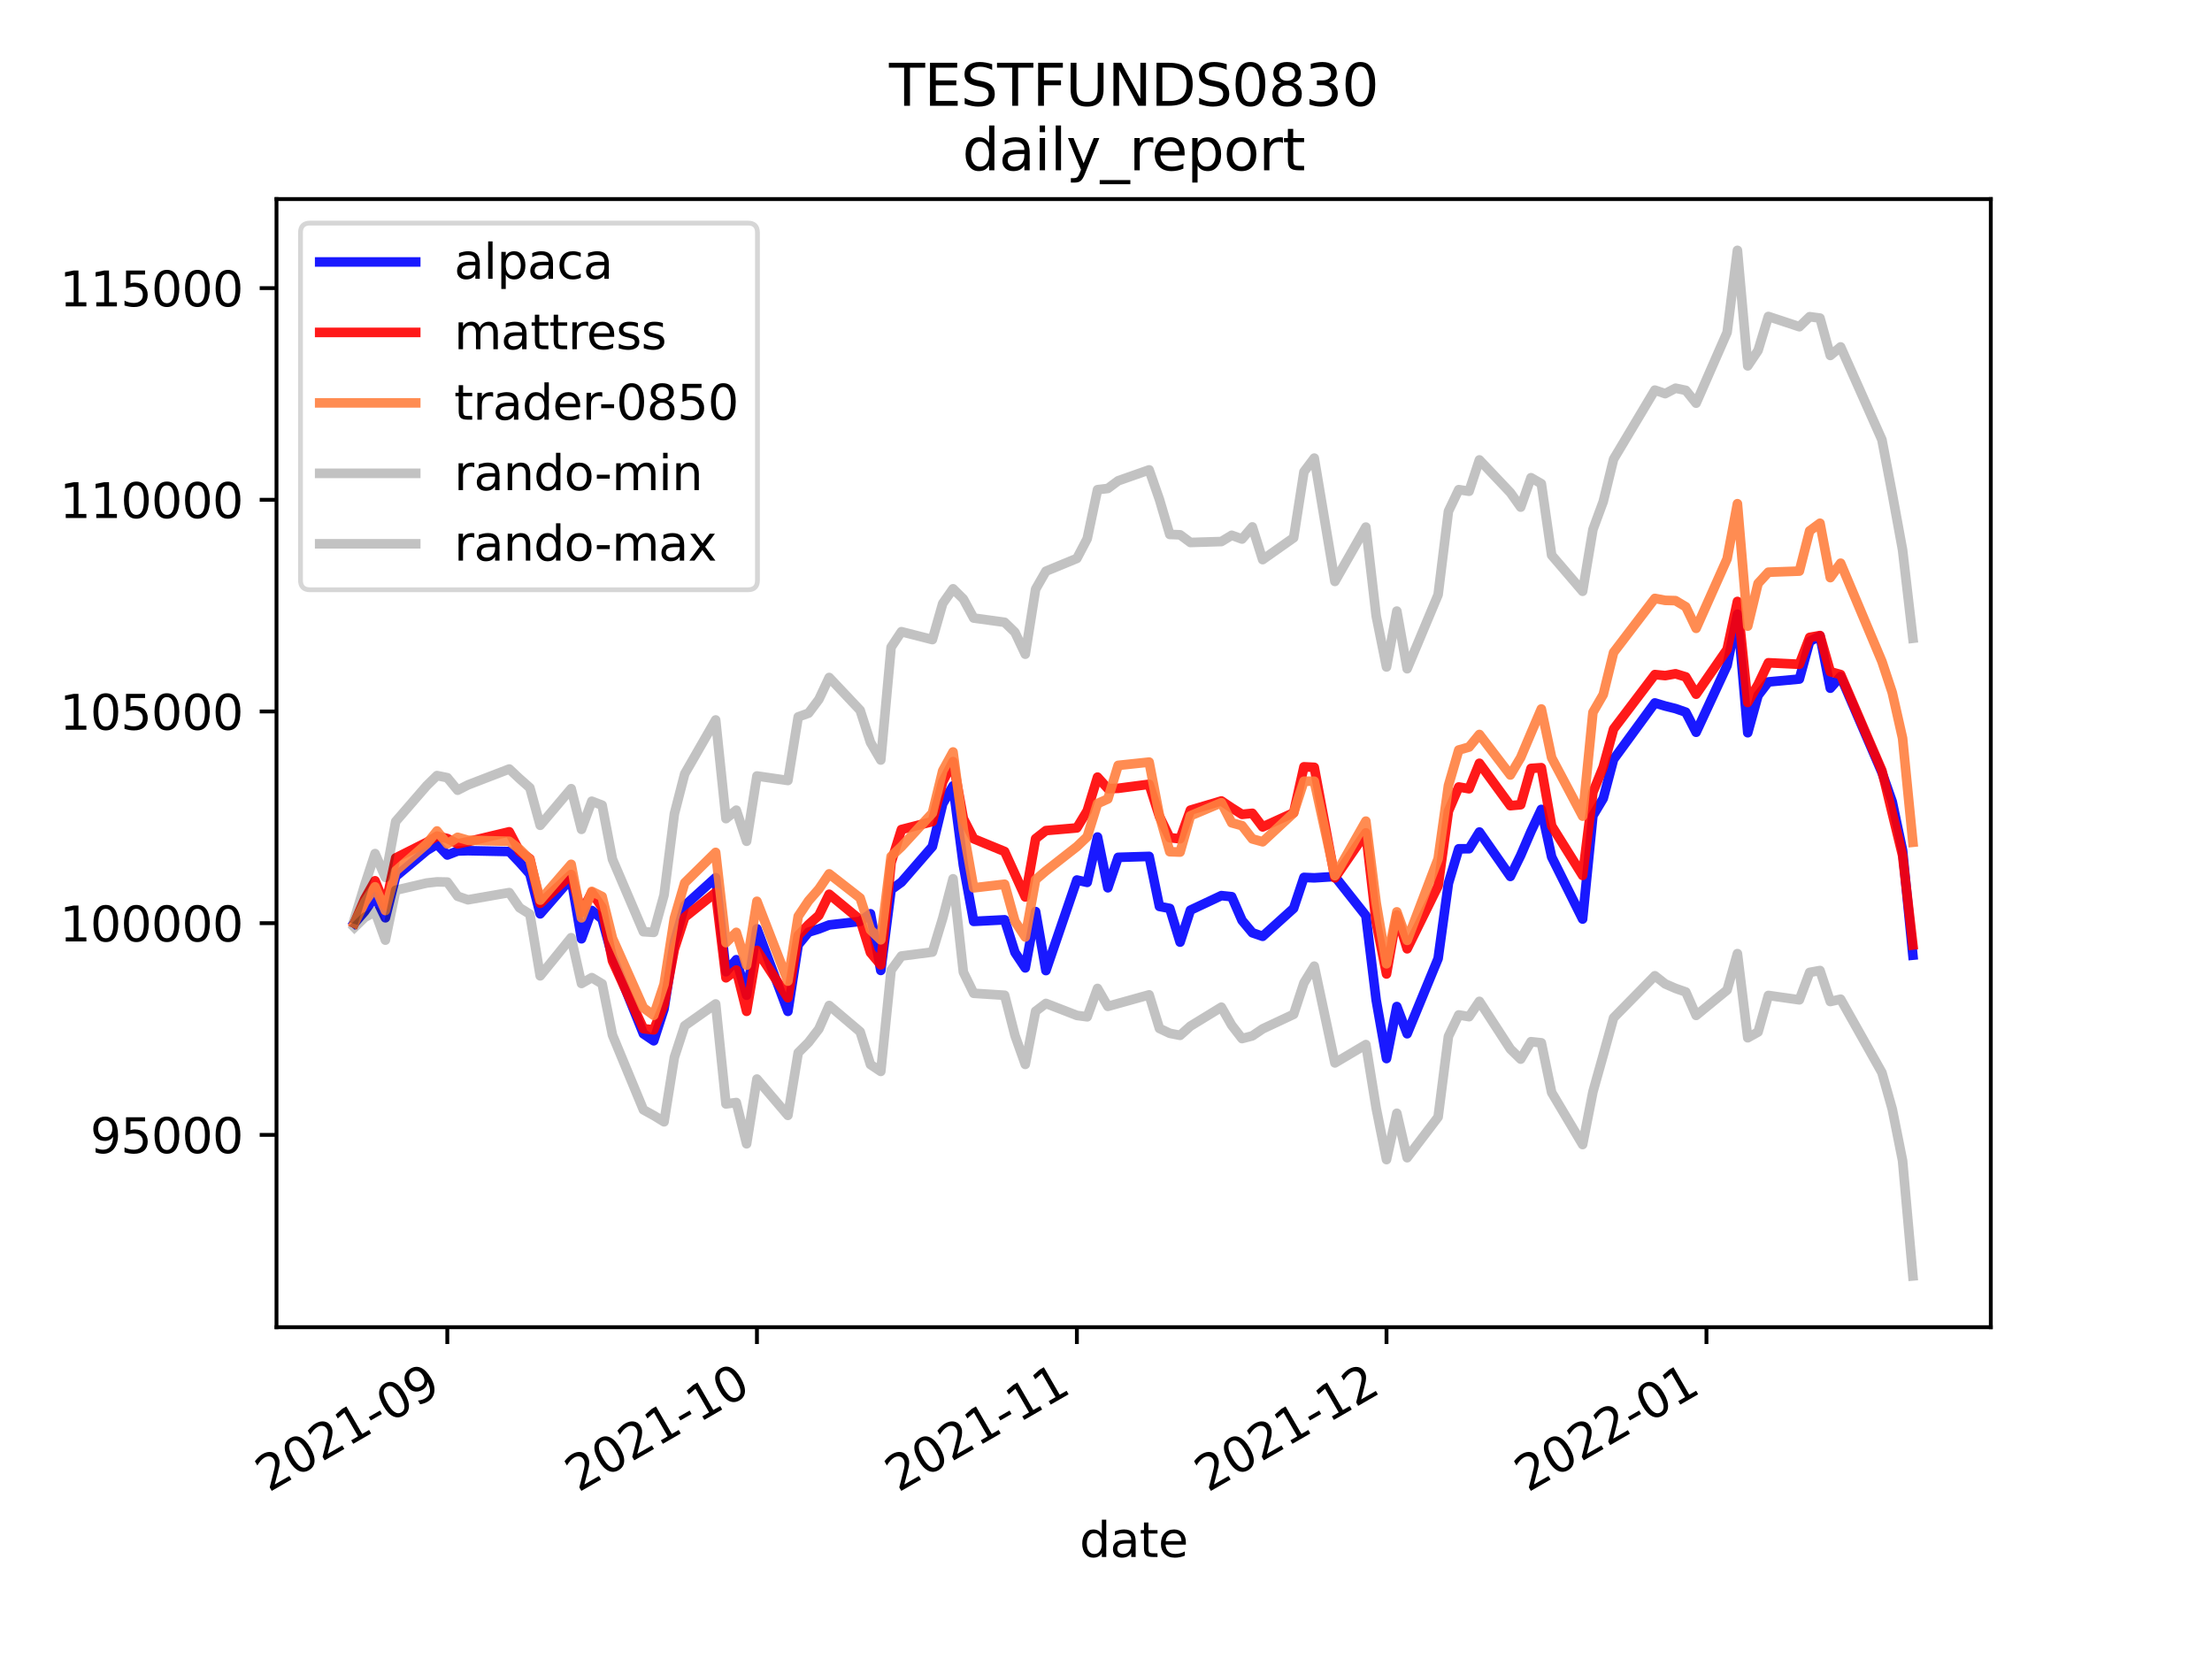 <?xml version="1.0" encoding="utf-8" standalone="no"?>
<!DOCTYPE svg PUBLIC "-//W3C//DTD SVG 1.1//EN"
  "http://www.w3.org/Graphics/SVG/1.1/DTD/svg11.dtd">
<svg height="345.6pt" version="1.1" viewBox="0 0 460.8 345.6" width="460.8pt" xmlns="http://www.w3.org/2000/svg" xmlns:xlink="http://www.w3.org/1999/xlink">
 <defs>
  <style type="text/css">*{stroke-linecap:butt;stroke-linejoin:round;}</style>
 </defs>
 <g id="figure_1">
  <g id="patch_1">
   <path d="M 0 345.6 
L 460.8 345.6 
L 460.8 0 
L 0 0 
z
" style="fill:#ffffff;"/>
  </g>
  <g id="axes_1">
   <g id="patch_2">
    <path d="M 57.6 276.48 
L 414.72 276.48 
L 414.72 41.472 
L 57.6 41.472 
z
" style="fill:#ffffff;"/>
   </g>
   <g id="matplotlib.axis_1">
    <g id="xtick_1">
     <g id="line2d_1">
      <defs>
       <path d="M 0 0 
L 0 3.5 
" id="m2554d847d8" style="stroke:#000000;stroke-width:0.8;"/>
      </defs>
      <g>
       <use style="stroke:#000000;stroke-width:0.8;" x="93.183" xlink:href="#m2554d847d8" y="276.48"/>
      </g>
     </g>
     <g id="text_1">
      <!-- 2021-09 -->
      <g transform="translate(55.958 310.952)rotate(-30)scale(0.1 -0.1)">
       <defs>
        <path d="M 1228 531 
L 3431 531 
L 3431 0 
L 469 0 
L 469 531 
Q 828 903 1448 1529 
Q 2069 2156 2228 2338 
Q 2531 2678 2651 2914 
Q 2772 3150 2772 3378 
Q 2772 3750 2511 3984 
Q 2250 4219 1831 4219 
Q 1534 4219 1204 4116 
Q 875 4013 500 3803 
L 500 4441 
Q 881 4594 1212 4672 
Q 1544 4750 1819 4750 
Q 2544 4750 2975 4387 
Q 3406 4025 3406 3419 
Q 3406 3131 3298 2873 
Q 3191 2616 2906 2266 
Q 2828 2175 2409 1742 
Q 1991 1309 1228 531 
z
" id="DejaVuSans-32" transform="scale(0.016)"/>
        <path d="M 2034 4250 
Q 1547 4250 1301 3770 
Q 1056 3291 1056 2328 
Q 1056 1369 1301 889 
Q 1547 409 2034 409 
Q 2525 409 2770 889 
Q 3016 1369 3016 2328 
Q 3016 3291 2770 3770 
Q 2525 4250 2034 4250 
z
M 2034 4750 
Q 2819 4750 3233 4129 
Q 3647 3509 3647 2328 
Q 3647 1150 3233 529 
Q 2819 -91 2034 -91 
Q 1250 -91 836 529 
Q 422 1150 422 2328 
Q 422 3509 836 4129 
Q 1250 4750 2034 4750 
z
" id="DejaVuSans-30" transform="scale(0.016)"/>
        <path d="M 794 531 
L 1825 531 
L 1825 4091 
L 703 3866 
L 703 4441 
L 1819 4666 
L 2450 4666 
L 2450 531 
L 3481 531 
L 3481 0 
L 794 0 
L 794 531 
z
" id="DejaVuSans-31" transform="scale(0.016)"/>
        <path d="M 313 2009 
L 1997 2009 
L 1997 1497 
L 313 1497 
L 313 2009 
z
" id="DejaVuSans-2d" transform="scale(0.016)"/>
        <path d="M 703 97 
L 703 672 
Q 941 559 1184 500 
Q 1428 441 1663 441 
Q 2288 441 2617 861 
Q 2947 1281 2994 2138 
Q 2813 1869 2534 1725 
Q 2256 1581 1919 1581 
Q 1219 1581 811 2004 
Q 403 2428 403 3163 
Q 403 3881 828 4315 
Q 1253 4750 1959 4750 
Q 2769 4750 3195 4129 
Q 3622 3509 3622 2328 
Q 3622 1225 3098 567 
Q 2575 -91 1691 -91 
Q 1453 -91 1209 -44 
Q 966 3 703 97 
z
M 1959 2075 
Q 2384 2075 2632 2365 
Q 2881 2656 2881 3163 
Q 2881 3666 2632 3958 
Q 2384 4250 1959 4250 
Q 1534 4250 1286 3958 
Q 1038 3666 1038 3163 
Q 1038 2656 1286 2365 
Q 1534 2075 1959 2075 
z
" id="DejaVuSans-39" transform="scale(0.016)"/>
       </defs>
       <use xlink:href="#DejaVuSans-32"/>
       <use x="63.623" xlink:href="#DejaVuSans-30"/>
       <use x="127.246" xlink:href="#DejaVuSans-32"/>
       <use x="190.869" xlink:href="#DejaVuSans-31"/>
       <use x="254.492" xlink:href="#DejaVuSans-2d"/>
       <use x="290.576" xlink:href="#DejaVuSans-30"/>
       <use x="354.199" xlink:href="#DejaVuSans-39"/>
      </g>
     </g>
    </g>
    <g id="xtick_2">
     <g id="line2d_2">
      <g>
       <use style="stroke:#000000;stroke-width:0.8;" x="157.684" xlink:href="#m2554d847d8" y="276.48"/>
      </g>
     </g>
     <g id="text_2">
      <!-- 2021-10 -->
      <g transform="translate(120.459 310.952)rotate(-30)scale(0.1 -0.1)">
       <use xlink:href="#DejaVuSans-32"/>
       <use x="63.623" xlink:href="#DejaVuSans-30"/>
       <use x="127.246" xlink:href="#DejaVuSans-32"/>
       <use x="190.869" xlink:href="#DejaVuSans-31"/>
       <use x="254.492" xlink:href="#DejaVuSans-2d"/>
       <use x="290.576" xlink:href="#DejaVuSans-31"/>
       <use x="354.199" xlink:href="#DejaVuSans-30"/>
      </g>
     </g>
    </g>
    <g id="xtick_3">
     <g id="line2d_3">
      <g>
       <use style="stroke:#000000;stroke-width:0.8;" x="224.335" xlink:href="#m2554d847d8" y="276.48"/>
      </g>
     </g>
     <g id="text_3">
      <!-- 2021-11 -->
      <g transform="translate(187.11 310.952)rotate(-30)scale(0.1 -0.1)">
       <use xlink:href="#DejaVuSans-32"/>
       <use x="63.623" xlink:href="#DejaVuSans-30"/>
       <use x="127.246" xlink:href="#DejaVuSans-32"/>
       <use x="190.869" xlink:href="#DejaVuSans-31"/>
       <use x="254.492" xlink:href="#DejaVuSans-2d"/>
       <use x="290.576" xlink:href="#DejaVuSans-31"/>
       <use x="354.199" xlink:href="#DejaVuSans-31"/>
      </g>
     </g>
    </g>
    <g id="xtick_4">
     <g id="line2d_4">
      <g>
       <use style="stroke:#000000;stroke-width:0.8;" x="288.836" xlink:href="#m2554d847d8" y="276.48"/>
      </g>
     </g>
     <g id="text_4">
      <!-- 2021-12 -->
      <g transform="translate(251.611 310.952)rotate(-30)scale(0.1 -0.1)">
       <use xlink:href="#DejaVuSans-32"/>
       <use x="63.623" xlink:href="#DejaVuSans-30"/>
       <use x="127.246" xlink:href="#DejaVuSans-32"/>
       <use x="190.869" xlink:href="#DejaVuSans-31"/>
       <use x="254.492" xlink:href="#DejaVuSans-2d"/>
       <use x="290.576" xlink:href="#DejaVuSans-31"/>
       <use x="354.199" xlink:href="#DejaVuSans-32"/>
      </g>
     </g>
    </g>
    <g id="xtick_5">
     <g id="line2d_5">
      <g>
       <use style="stroke:#000000;stroke-width:0.8;" x="355.487" xlink:href="#m2554d847d8" y="276.48"/>
      </g>
     </g>
     <g id="text_5">
      <!-- 2022-01 -->
      <g transform="translate(318.262 310.952)rotate(-30)scale(0.1 -0.1)">
       <use xlink:href="#DejaVuSans-32"/>
       <use x="63.623" xlink:href="#DejaVuSans-30"/>
       <use x="127.246" xlink:href="#DejaVuSans-32"/>
       <use x="190.869" xlink:href="#DejaVuSans-32"/>
       <use x="254.492" xlink:href="#DejaVuSans-2d"/>
       <use x="290.576" xlink:href="#DejaVuSans-30"/>
       <use x="354.199" xlink:href="#DejaVuSans-31"/>
      </g>
     </g>
    </g>
    <g id="text_6">
     <!-- date -->
     <g transform="translate(224.885 324.351)scale(0.1 -0.1)">
      <defs>
       <path d="M 2906 2969 
L 2906 4863 
L 3481 4863 
L 3481 0 
L 2906 0 
L 2906 525 
Q 2725 213 2448 61 
Q 2172 -91 1784 -91 
Q 1150 -91 751 415 
Q 353 922 353 1747 
Q 353 2572 751 3078 
Q 1150 3584 1784 3584 
Q 2172 3584 2448 3432 
Q 2725 3281 2906 2969 
z
M 947 1747 
Q 947 1113 1208 752 
Q 1469 391 1925 391 
Q 2381 391 2643 752 
Q 2906 1113 2906 1747 
Q 2906 2381 2643 2742 
Q 2381 3103 1925 3103 
Q 1469 3103 1208 2742 
Q 947 2381 947 1747 
z
" id="DejaVuSans-64" transform="scale(0.016)"/>
       <path d="M 2194 1759 
Q 1497 1759 1228 1600 
Q 959 1441 959 1056 
Q 959 750 1161 570 
Q 1363 391 1709 391 
Q 2188 391 2477 730 
Q 2766 1069 2766 1631 
L 2766 1759 
L 2194 1759 
z
M 3341 1997 
L 3341 0 
L 2766 0 
L 2766 531 
Q 2569 213 2275 61 
Q 1981 -91 1556 -91 
Q 1019 -91 701 211 
Q 384 513 384 1019 
Q 384 1609 779 1909 
Q 1175 2209 1959 2209 
L 2766 2209 
L 2766 2266 
Q 2766 2663 2505 2880 
Q 2244 3097 1772 3097 
Q 1472 3097 1187 3025 
Q 903 2953 641 2809 
L 641 3341 
Q 956 3463 1253 3523 
Q 1550 3584 1831 3584 
Q 2591 3584 2966 3190 
Q 3341 2797 3341 1997 
z
" id="DejaVuSans-61" transform="scale(0.016)"/>
       <path d="M 1172 4494 
L 1172 3500 
L 2356 3500 
L 2356 3053 
L 1172 3053 
L 1172 1153 
Q 1172 725 1289 603 
Q 1406 481 1766 481 
L 2356 481 
L 2356 0 
L 1766 0 
Q 1100 0 847 248 
Q 594 497 594 1153 
L 594 3053 
L 172 3053 
L 172 3500 
L 594 3500 
L 594 4494 
L 1172 4494 
z
" id="DejaVuSans-74" transform="scale(0.016)"/>
       <path d="M 3597 1894 
L 3597 1613 
L 953 1613 
Q 991 1019 1311 708 
Q 1631 397 2203 397 
Q 2534 397 2845 478 
Q 3156 559 3463 722 
L 3463 178 
Q 3153 47 2828 -22 
Q 2503 -91 2169 -91 
Q 1331 -91 842 396 
Q 353 884 353 1716 
Q 353 2575 817 3079 
Q 1281 3584 2069 3584 
Q 2775 3584 3186 3129 
Q 3597 2675 3597 1894 
z
M 3022 2063 
Q 3016 2534 2758 2815 
Q 2500 3097 2075 3097 
Q 1594 3097 1305 2825 
Q 1016 2553 972 2059 
L 3022 2063 
z
" id="DejaVuSans-65" transform="scale(0.016)"/>
      </defs>
      <use xlink:href="#DejaVuSans-64"/>
      <use x="63.477" xlink:href="#DejaVuSans-61"/>
      <use x="124.756" xlink:href="#DejaVuSans-74"/>
      <use x="163.965" xlink:href="#DejaVuSans-65"/>
     </g>
    </g>
   </g>
   <g id="matplotlib.axis_2">
    <g id="ytick_1">
     <g id="line2d_6">
      <defs>
       <path d="M 0 0 
L -3.5 0 
" id="m3dbcae16cb" style="stroke:#000000;stroke-width:0.8;"/>
      </defs>
      <g>
       <use style="stroke:#000000;stroke-width:0.8;" x="57.6" xlink:href="#m3dbcae16cb" y="236.411"/>
      </g>
     </g>
     <g id="text_7">
      <!-- 95000 -->
      <g transform="translate(18.788 240.21)scale(0.1 -0.1)">
       <defs>
        <path d="M 691 4666 
L 3169 4666 
L 3169 4134 
L 1269 4134 
L 1269 2991 
Q 1406 3038 1543 3061 
Q 1681 3084 1819 3084 
Q 2600 3084 3056 2656 
Q 3513 2228 3513 1497 
Q 3513 744 3044 326 
Q 2575 -91 1722 -91 
Q 1428 -91 1123 -41 
Q 819 9 494 109 
L 494 744 
Q 775 591 1075 516 
Q 1375 441 1709 441 
Q 2250 441 2565 725 
Q 2881 1009 2881 1497 
Q 2881 1984 2565 2268 
Q 2250 2553 1709 2553 
Q 1456 2553 1204 2497 
Q 953 2441 691 2322 
L 691 4666 
z
" id="DejaVuSans-35" transform="scale(0.016)"/>
       </defs>
       <use xlink:href="#DejaVuSans-39"/>
       <use x="63.623" xlink:href="#DejaVuSans-35"/>
       <use x="127.246" xlink:href="#DejaVuSans-30"/>
       <use x="190.869" xlink:href="#DejaVuSans-30"/>
       <use x="254.492" xlink:href="#DejaVuSans-30"/>
      </g>
     </g>
    </g>
    <g id="ytick_2">
     <g id="line2d_7">
      <g>
       <use style="stroke:#000000;stroke-width:0.8;" x="57.6" xlink:href="#m3dbcae16cb" y="192.313"/>
      </g>
     </g>
     <g id="text_8">
      <!-- 100000 -->
      <g transform="translate(12.425 196.112)scale(0.1 -0.1)">
       <use xlink:href="#DejaVuSans-31"/>
       <use x="63.623" xlink:href="#DejaVuSans-30"/>
       <use x="127.246" xlink:href="#DejaVuSans-30"/>
       <use x="190.869" xlink:href="#DejaVuSans-30"/>
       <use x="254.492" xlink:href="#DejaVuSans-30"/>
       <use x="318.115" xlink:href="#DejaVuSans-30"/>
      </g>
     </g>
    </g>
    <g id="ytick_3">
     <g id="line2d_8">
      <g>
       <use style="stroke:#000000;stroke-width:0.8;" x="57.6" xlink:href="#m3dbcae16cb" y="148.215"/>
      </g>
     </g>
     <g id="text_9">
      <!-- 105000 -->
      <g transform="translate(12.425 152.014)scale(0.1 -0.1)">
       <use xlink:href="#DejaVuSans-31"/>
       <use x="63.623" xlink:href="#DejaVuSans-30"/>
       <use x="127.246" xlink:href="#DejaVuSans-35"/>
       <use x="190.869" xlink:href="#DejaVuSans-30"/>
       <use x="254.492" xlink:href="#DejaVuSans-30"/>
       <use x="318.115" xlink:href="#DejaVuSans-30"/>
      </g>
     </g>
    </g>
    <g id="ytick_4">
     <g id="line2d_9">
      <g>
       <use style="stroke:#000000;stroke-width:0.8;" x="57.6" xlink:href="#m3dbcae16cb" y="104.117"/>
      </g>
     </g>
     <g id="text_10">
      <!-- 110000 -->
      <g transform="translate(12.425 107.916)scale(0.1 -0.1)">
       <use xlink:href="#DejaVuSans-31"/>
       <use x="63.623" xlink:href="#DejaVuSans-31"/>
       <use x="127.246" xlink:href="#DejaVuSans-30"/>
       <use x="190.869" xlink:href="#DejaVuSans-30"/>
       <use x="254.492" xlink:href="#DejaVuSans-30"/>
       <use x="318.115" xlink:href="#DejaVuSans-30"/>
      </g>
     </g>
    </g>
    <g id="ytick_5">
     <g id="line2d_10">
      <g>
       <use style="stroke:#000000;stroke-width:0.8;" x="57.6" xlink:href="#m3dbcae16cb" y="60.019"/>
      </g>
     </g>
     <g id="text_11">
      <!-- 115000 -->
      <g transform="translate(12.425 63.818)scale(0.1 -0.1)">
       <use xlink:href="#DejaVuSans-31"/>
       <use x="63.623" xlink:href="#DejaVuSans-31"/>
       <use x="127.246" xlink:href="#DejaVuSans-35"/>
       <use x="190.869" xlink:href="#DejaVuSans-30"/>
       <use x="254.492" xlink:href="#DejaVuSans-30"/>
       <use x="318.115" xlink:href="#DejaVuSans-30"/>
      </g>
     </g>
    </g>
   </g>
   <g id="line2d_11">
    <path clip-path="url(#pc16d74ce27)" d="M 73.833 192.313 
L 75.983 189.826 
L 78.133 186.725 
L 80.283 191.193 
L 82.433 182.579 
L 88.883 177.186 
L 91.033 175.87 
L 93.183 178.114 
L 95.333 177.285 
L 97.483 177.216 
L 106.083 177.392 
L 108.233 179.647 
L 110.383 182.063 
L 112.533 190.375 
L 118.983 182.961 
L 121.133 195.565 
L 123.283 189.672 
L 125.433 191.448 
L 127.583 199.343 
L 134.034 215.358 
L 136.184 216.817 
L 138.334 210.176 
L 140.484 196.274 
L 142.634 188.661 
L 149.084 182.83 
L 151.234 202.433 
L 153.384 199.927 
L 155.534 207.325 
L 157.684 193.475 
L 164.134 210.684 
L 166.284 196.806 
L 168.434 194.185 
L 170.584 193.519 
L 172.734 192.683 
L 179.184 191.941 
L 181.334 190.354 
L 183.484 202.16 
L 185.634 185.331 
L 187.784 183.773 
L 194.234 176.348 
L 196.384 167.434 
L 198.534 163.711 
L 200.685 180.239 
L 202.835 191.944 
L 209.285 191.611 
L 211.435 198.406 
L 213.585 201.633 
L 215.735 189.896 
L 217.885 202.192 
L 224.335 183.325 
L 226.485 183.816 
L 228.635 174.362 
L 230.785 184.942 
L 232.935 178.6 
L 239.385 178.403 
L 241.535 188.829 
L 243.685 189.237 
L 245.835 196.264 
L 247.985 189.606 
L 254.435 186.573 
L 256.585 186.798 
L 258.735 191.737 
L 260.885 194.311 
L 263.035 195.051 
L 269.485 189.225 
L 271.635 182.779 
L 273.786 182.872 
L 278.086 182.597 
L 284.536 190.751 
L 286.686 208.363 
L 288.836 220.516 
L 290.986 209.679 
L 293.136 215.351 
L 299.586 199.679 
L 301.736 184.001 
L 303.886 176.818 
L 306.036 176.809 
L 308.186 173.325 
L 314.636 182.577 
L 316.786 178.19 
L 318.936 173.19 
L 321.086 168.613 
L 323.236 178.508 
L 329.686 191.455 
L 331.836 169.916 
L 333.986 166.323 
L 336.136 158.188 
L 344.737 146.431 
L 346.887 147.078 
L 349.037 147.612 
L 351.187 148.363 
L 353.337 152.546 
L 359.787 138.633 
L 361.937 127.947 
L 364.087 152.645 
L 366.237 144.868 
L 368.387 142.058 
L 374.837 141.459 
L 376.987 133.621 
L 379.137 132.476 
L 381.287 143.368 
L 383.437 140.912 
L 392.037 160.891 
L 394.187 167.007 
L 396.337 177.15 
L 398.487 198.982 
" style="fill:none;stroke:#0000ff;stroke-linecap:square;stroke-opacity:0.9;stroke-width:2;"/>
   </g>
   <g id="line2d_12">
    <path clip-path="url(#pc16d74ce27)" d="M 73.833 192.313 
L 75.983 187.285 
L 78.133 183.48 
L 80.283 188.72 
L 82.433 178.729 
L 88.883 175.483 
L 91.033 174.175 
L 93.183 174.681 
L 95.333 175.786 
L 97.483 175.334 
L 106.083 173.277 
L 108.233 177.353 
L 110.383 178.896 
L 112.533 188.174 
L 118.983 182.164 
L 121.133 190.122 
L 123.283 185.874 
L 125.433 189.051 
L 127.583 200.166 
L 134.034 214.291 
L 136.184 214.538 
L 138.334 209.229 
L 140.484 197.703 
L 142.634 191.086 
L 149.084 185.926 
L 151.234 203.695 
L 153.384 202.08 
L 155.534 210.679 
L 157.684 197.984 
L 164.134 207.846 
L 166.284 194.866 
L 168.434 192.609 
L 170.584 190.693 
L 172.734 186.285 
L 179.184 191.607 
L 181.334 198.439 
L 183.484 200.993 
L 185.634 179.702 
L 187.784 172.807 
L 194.234 171.151 
L 196.384 162.877 
L 198.534 158.656 
L 200.685 170.537 
L 202.835 174.731 
L 209.285 177.385 
L 211.435 182.107 
L 213.585 186.854 
L 215.735 174.712 
L 217.885 173.026 
L 224.335 172.468 
L 226.485 168.915 
L 228.635 161.889 
L 230.785 164.287 
L 232.935 164.222 
L 239.385 163.377 
L 241.535 170.083 
L 243.685 174.51 
L 245.835 174.736 
L 247.985 168.77 
L 254.435 166.854 
L 256.585 168.297 
L 258.735 169.646 
L 260.885 169.425 
L 263.035 172.263 
L 269.485 169.323 
L 271.635 159.743 
L 273.786 159.848 
L 278.086 182.881 
L 284.536 173.502 
L 286.686 192.132 
L 288.836 202.899 
L 290.986 190.595 
L 293.136 197.654 
L 299.586 184.539 
L 301.736 168.965 
L 303.886 163.941 
L 306.036 164.315 
L 308.186 159.003 
L 314.636 167.838 
L 316.786 167.639 
L 318.936 160.072 
L 321.086 159.922 
L 323.236 172.05 
L 329.686 182.369 
L 331.836 165.05 
L 333.986 159.758 
L 336.136 151.87 
L 344.737 140.527 
L 346.887 140.74 
L 349.037 140.359 
L 351.187 141.014 
L 353.337 144.613 
L 359.787 135.295 
L 361.937 125.293 
L 364.087 146.332 
L 366.237 142.593 
L 368.387 138.067 
L 374.837 138.381 
L 376.987 132.779 
L 379.137 132.394 
L 381.287 139.929 
L 383.437 140.524 
L 392.037 160.54 
L 394.187 169.398 
L 396.337 178.182 
L 398.487 196.858 
" style="fill:none;stroke:#ff0000;stroke-linecap:square;stroke-opacity:0.9;stroke-width:2;"/>
   </g>
   <g id="line2d_13">
    <path clip-path="url(#pc16d74ce27)" d="M 73.833 192.313 
L 75.983 187.951 
L 78.133 184.74 
L 80.283 189.676 
L 82.433 181.429 
L 88.883 175.812 
L 91.033 173.106 
L 93.183 175.806 
L 95.333 174.424 
L 97.483 175.038 
L 106.083 175.256 
L 108.233 176.907 
L 110.383 179.028 
L 112.533 187.518 
L 118.983 180.052 
L 121.133 191.205 
L 123.283 185.695 
L 125.433 186.763 
L 127.583 195.457 
L 134.034 209.945 
L 136.184 211.509 
L 138.334 205.043 
L 140.484 191.28 
L 142.634 183.918 
L 149.084 177.569 
L 151.234 196.374 
L 153.384 194.228 
L 155.534 201.068 
L 157.684 187.755 
L 164.134 204.387 
L 166.284 190.875 
L 168.434 187.667 
L 170.584 185.208 
L 172.734 182.041 
L 179.184 187.07 
L 181.334 193.709 
L 183.484 195.78 
L 185.634 178.416 
L 187.784 176.386 
L 194.234 169.369 
L 196.384 160.568 
L 198.534 156.649 
L 200.685 172.833 
L 202.835 184.954 
L 209.285 184.201 
L 211.435 191.934 
L 213.585 195.191 
L 215.735 183.255 
L 217.885 181.418 
L 224.335 176.364 
L 226.485 174.31 
L 228.635 167.391 
L 230.785 166.44 
L 232.935 159.443 
L 239.385 158.759 
L 241.535 169.894 
L 243.685 177.428 
L 245.835 177.504 
L 247.985 169.943 
L 254.435 167.225 
L 256.585 171.4 
L 258.735 172.001 
L 260.885 174.759 
L 263.035 175.359 
L 269.485 169.374 
L 271.635 162.743 
L 273.786 162.744 
L 278.086 182.422 
L 284.536 171.057 
L 286.686 188.094 
L 288.836 200.771 
L 290.986 189.956 
L 293.136 195.893 
L 299.586 178.902 
L 301.736 163.644 
L 303.886 156.241 
L 306.036 155.626 
L 308.186 153 
L 314.636 161.445 
L 316.786 157.811 
L 318.936 152.715 
L 321.086 147.694 
L 323.236 157.849 
L 329.686 170.017 
L 331.836 148.396 
L 333.986 144.686 
L 336.136 135.929 
L 344.737 124.658 
L 346.887 125.067 
L 349.037 125.123 
L 351.187 126.409 
L 353.337 130.894 
L 359.787 116.419 
L 361.937 104.932 
L 364.087 130.434 
L 366.237 121.547 
L 368.387 119.201 
L 374.837 118.973 
L 376.987 110.583 
L 379.137 109.001 
L 381.287 120.331 
L 383.437 117.325 
L 392.037 137.788 
L 394.187 144.271 
L 396.337 153.769 
L 398.487 175.459 
" style="fill:none;stroke:#ff8040;stroke-linecap:square;stroke-opacity:0.9;stroke-width:2;"/>
   </g>
   <g id="line2d_14">
    <path clip-path="url(#pc16d74ce27)" d="M 73.833 193.195 
L 75.983 191.113 
L 78.133 189.927 
L 80.283 195.848 
L 82.433 185.452 
L 88.883 183.949 
L 91.033 183.711 
L 93.183 183.749 
L 95.333 186.699 
L 97.483 187.44 
L 106.083 185.941 
L 108.233 189.096 
L 110.383 190.443 
L 112.533 203.289 
L 118.983 195.338 
L 121.133 204.875 
L 123.283 203.658 
L 125.433 204.952 
L 127.583 215.61 
L 134.034 231.189 
L 136.184 232.374 
L 138.334 233.691 
L 140.484 220.261 
L 142.634 213.687 
L 149.084 209.14 
L 151.234 229.973 
L 153.384 229.672 
L 155.534 238.276 
L 157.684 224.787 
L 164.134 232.348 
L 166.284 219.299 
L 168.434 217.151 
L 170.584 214.352 
L 172.734 209.464 
L 179.184 214.928 
L 181.334 221.757 
L 183.484 223.195 
L 185.634 202.109 
L 187.784 199.16 
L 194.234 198.33 
L 196.384 191.278 
L 198.534 183.069 
L 200.685 202.509 
L 202.835 206.92 
L 209.285 207.332 
L 211.435 215.695 
L 213.585 221.732 
L 215.735 210.665 
L 217.885 209.032 
L 224.335 211.53 
L 226.485 211.822 
L 228.635 205.907 
L 230.785 209.645 
L 232.935 209.042 
L 239.385 207.245 
L 241.535 214.24 
L 243.685 215.256 
L 245.835 215.682 
L 247.985 213.761 
L 254.435 209.811 
L 256.585 213.579 
L 258.735 216.354 
L 260.885 215.789 
L 263.035 214.332 
L 269.485 211.302 
L 271.635 204.76 
L 273.786 201.268 
L 278.086 221.425 
L 284.536 217.607 
L 286.686 230.858 
L 288.836 241.566 
L 290.986 231.913 
L 293.136 241.173 
L 299.586 232.695 
L 301.736 215.895 
L 303.886 211.428 
L 306.036 211.793 
L 308.186 208.6 
L 314.636 218.529 
L 316.786 220.631 
L 318.936 217.006 
L 321.086 217.236 
L 323.236 227.584 
L 329.686 238.425 
L 331.836 227.446 
L 333.986 219.796 
L 336.136 212.038 
L 344.737 203.272 
L 346.887 204.962 
L 349.037 205.9 
L 351.187 206.65 
L 353.337 211.531 
L 359.787 206.242 
L 361.937 198.655 
L 364.087 216.187 
L 366.237 214.989 
L 368.387 207.37 
L 374.837 208.284 
L 376.987 202.569 
L 379.137 202.177 
L 381.287 208.639 
L 383.437 208.149 
L 392.037 223.436 
L 394.187 231.031 
L 396.337 241.782 
L 398.487 265.798 
" style="fill:none;stroke:#0d0d0d;stroke-linecap:square;stroke-opacity:0.25;stroke-width:2;"/>
   </g>
   <g id="line2d_15">
    <path clip-path="url(#pc16d74ce27)" d="M 73.833 191.431 
L 75.983 184.362 
L 78.133 177.821 
L 80.283 182.775 
L 82.433 171.13 
L 88.883 163.682 
L 91.033 161.571 
L 93.183 162.007 
L 95.333 164.615 
L 97.483 163.515 
L 106.083 160.197 
L 108.233 162.213 
L 110.383 164.113 
L 112.533 171.926 
L 118.983 164.294 
L 121.133 172.769 
L 123.283 166.909 
L 125.433 167.74 
L 127.583 178.991 
L 134.034 194.091 
L 136.184 194.229 
L 138.334 186.442 
L 140.484 169.541 
L 142.634 161.209 
L 149.084 149.981 
L 151.234 170.538 
L 153.384 168.772 
L 155.534 175.248 
L 157.684 161.654 
L 164.134 162.588 
L 166.284 149.34 
L 168.434 148.565 
L 170.584 145.706 
L 172.734 141.134 
L 179.184 147.963 
L 181.334 154.652 
L 183.484 158.327 
L 185.634 134.829 
L 187.784 131.593 
L 194.234 133.241 
L 196.384 125.722 
L 198.534 122.657 
L 200.685 124.785 
L 202.835 128.75 
L 209.285 129.637 
L 211.435 131.722 
L 213.585 136.282 
L 215.735 122.741 
L 217.885 118.99 
L 224.335 116.331 
L 226.485 112.226 
L 228.635 102.011 
L 230.785 101.755 
L 232.935 100.157 
L 239.385 97.886 
L 241.535 104.056 
L 243.685 111.333 
L 245.835 111.411 
L 247.985 113.008 
L 254.435 112.813 
L 256.585 111.507 
L 258.735 112.291 
L 260.885 109.763 
L 263.035 116.579 
L 269.485 112.031 
L 271.635 98.29 
L 273.786 95.432 
L 278.086 121.123 
L 284.536 109.8 
L 286.686 128.315 
L 288.836 138.943 
L 290.986 127.302 
L 293.136 139.312 
L 299.586 123.88 
L 301.736 106.511 
L 303.886 102.003 
L 306.036 102.339 
L 308.186 95.812 
L 314.636 102.618 
L 316.786 105.643 
L 318.936 99.517 
L 321.086 100.765 
L 323.236 115.653 
L 329.686 123.174 
L 331.836 110.312 
L 333.986 104.482 
L 336.136 95.656 
L 344.737 81.268 
L 346.887 82.005 
L 349.037 80.872 
L 351.187 81.318 
L 353.337 83.989 
L 359.787 69.247 
L 361.937 52.154 
L 364.087 76.219 
L 366.237 73.013 
L 368.387 65.926 
L 374.837 68.061 
L 376.987 65.976 
L 379.137 66.263 
L 381.287 74.048 
L 383.437 72.266 
L 392.037 91.596 
L 394.187 102.84 
L 396.337 114.551 
L 398.487 132.961 
" style="fill:none;stroke:#0d0d0d;stroke-linecap:square;stroke-opacity:0.25;stroke-width:2;"/>
   </g>
   <g id="patch_3">
    <path d="M 57.6 276.48 
L 57.6 41.472 
" style="fill:none;stroke:#000000;stroke-linecap:square;stroke-linejoin:miter;stroke-width:0.8;"/>
   </g>
   <g id="patch_4">
    <path d="M 414.72 276.48 
L 414.72 41.472 
" style="fill:none;stroke:#000000;stroke-linecap:square;stroke-linejoin:miter;stroke-width:0.8;"/>
   </g>
   <g id="patch_5">
    <path d="M 57.6 276.48 
L 414.72 276.48 
" style="fill:none;stroke:#000000;stroke-linecap:square;stroke-linejoin:miter;stroke-width:0.8;"/>
   </g>
   <g id="patch_6">
    <path d="M 57.6 41.472 
L 414.72 41.472 
" style="fill:none;stroke:#000000;stroke-linecap:square;stroke-linejoin:miter;stroke-width:0.8;"/>
   </g>
   <g id="text_12">
    <!-- TESTFUNDS0830 -->
    <g transform="translate(185.2 22.035)scale(0.12 -0.12)">
     <defs>
      <path d="M -19 4666 
L 3928 4666 
L 3928 4134 
L 2272 4134 
L 2272 0 
L 1638 0 
L 1638 4134 
L -19 4134 
L -19 4666 
z
" id="DejaVuSans-54" transform="scale(0.016)"/>
      <path d="M 628 4666 
L 3578 4666 
L 3578 4134 
L 1259 4134 
L 1259 2753 
L 3481 2753 
L 3481 2222 
L 1259 2222 
L 1259 531 
L 3634 531 
L 3634 0 
L 628 0 
L 628 4666 
z
" id="DejaVuSans-45" transform="scale(0.016)"/>
      <path d="M 3425 4513 
L 3425 3897 
Q 3066 4069 2747 4153 
Q 2428 4238 2131 4238 
Q 1616 4238 1336 4038 
Q 1056 3838 1056 3469 
Q 1056 3159 1242 3001 
Q 1428 2844 1947 2747 
L 2328 2669 
Q 3034 2534 3370 2195 
Q 3706 1856 3706 1288 
Q 3706 609 3251 259 
Q 2797 -91 1919 -91 
Q 1588 -91 1214 -16 
Q 841 59 441 206 
L 441 856 
Q 825 641 1194 531 
Q 1563 422 1919 422 
Q 2459 422 2753 634 
Q 3047 847 3047 1241 
Q 3047 1584 2836 1778 
Q 2625 1972 2144 2069 
L 1759 2144 
Q 1053 2284 737 2584 
Q 422 2884 422 3419 
Q 422 4038 858 4394 
Q 1294 4750 2059 4750 
Q 2388 4750 2728 4690 
Q 3069 4631 3425 4513 
z
" id="DejaVuSans-53" transform="scale(0.016)"/>
      <path d="M 628 4666 
L 3309 4666 
L 3309 4134 
L 1259 4134 
L 1259 2759 
L 3109 2759 
L 3109 2228 
L 1259 2228 
L 1259 0 
L 628 0 
L 628 4666 
z
" id="DejaVuSans-46" transform="scale(0.016)"/>
      <path d="M 556 4666 
L 1191 4666 
L 1191 1831 
Q 1191 1081 1462 751 
Q 1734 422 2344 422 
Q 2950 422 3222 751 
Q 3494 1081 3494 1831 
L 3494 4666 
L 4128 4666 
L 4128 1753 
Q 4128 841 3676 375 
Q 3225 -91 2344 -91 
Q 1459 -91 1007 375 
Q 556 841 556 1753 
L 556 4666 
z
" id="DejaVuSans-55" transform="scale(0.016)"/>
      <path d="M 628 4666 
L 1478 4666 
L 3547 763 
L 3547 4666 
L 4159 4666 
L 4159 0 
L 3309 0 
L 1241 3903 
L 1241 0 
L 628 0 
L 628 4666 
z
" id="DejaVuSans-4e" transform="scale(0.016)"/>
      <path d="M 1259 4147 
L 1259 519 
L 2022 519 
Q 2988 519 3436 956 
Q 3884 1394 3884 2338 
Q 3884 3275 3436 3711 
Q 2988 4147 2022 4147 
L 1259 4147 
z
M 628 4666 
L 1925 4666 
Q 3281 4666 3915 4102 
Q 4550 3538 4550 2338 
Q 4550 1131 3912 565 
Q 3275 0 1925 0 
L 628 0 
L 628 4666 
z
" id="DejaVuSans-44" transform="scale(0.016)"/>
      <path d="M 2034 2216 
Q 1584 2216 1326 1975 
Q 1069 1734 1069 1313 
Q 1069 891 1326 650 
Q 1584 409 2034 409 
Q 2484 409 2743 651 
Q 3003 894 3003 1313 
Q 3003 1734 2745 1975 
Q 2488 2216 2034 2216 
z
M 1403 2484 
Q 997 2584 770 2862 
Q 544 3141 544 3541 
Q 544 4100 942 4425 
Q 1341 4750 2034 4750 
Q 2731 4750 3128 4425 
Q 3525 4100 3525 3541 
Q 3525 3141 3298 2862 
Q 3072 2584 2669 2484 
Q 3125 2378 3379 2068 
Q 3634 1759 3634 1313 
Q 3634 634 3220 271 
Q 2806 -91 2034 -91 
Q 1263 -91 848 271 
Q 434 634 434 1313 
Q 434 1759 690 2068 
Q 947 2378 1403 2484 
z
M 1172 3481 
Q 1172 3119 1398 2916 
Q 1625 2713 2034 2713 
Q 2441 2713 2670 2916 
Q 2900 3119 2900 3481 
Q 2900 3844 2670 4047 
Q 2441 4250 2034 4250 
Q 1625 4250 1398 4047 
Q 1172 3844 1172 3481 
z
" id="DejaVuSans-38" transform="scale(0.016)"/>
      <path d="M 2597 2516 
Q 3050 2419 3304 2112 
Q 3559 1806 3559 1356 
Q 3559 666 3084 287 
Q 2609 -91 1734 -91 
Q 1441 -91 1130 -33 
Q 819 25 488 141 
L 488 750 
Q 750 597 1062 519 
Q 1375 441 1716 441 
Q 2309 441 2620 675 
Q 2931 909 2931 1356 
Q 2931 1769 2642 2001 
Q 2353 2234 1838 2234 
L 1294 2234 
L 1294 2753 
L 1863 2753 
Q 2328 2753 2575 2939 
Q 2822 3125 2822 3475 
Q 2822 3834 2567 4026 
Q 2313 4219 1838 4219 
Q 1578 4219 1281 4162 
Q 984 4106 628 3988 
L 628 4550 
Q 988 4650 1302 4700 
Q 1616 4750 1894 4750 
Q 2613 4750 3031 4423 
Q 3450 4097 3450 3541 
Q 3450 3153 3228 2886 
Q 3006 2619 2597 2516 
z
" id="DejaVuSans-33" transform="scale(0.016)"/>
     </defs>
     <use xlink:href="#DejaVuSans-54"/>
     <use x="61.084" xlink:href="#DejaVuSans-45"/>
     <use x="124.268" xlink:href="#DejaVuSans-53"/>
     <use x="187.744" xlink:href="#DejaVuSans-54"/>
     <use x="248.828" xlink:href="#DejaVuSans-46"/>
     <use x="306.348" xlink:href="#DejaVuSans-55"/>
     <use x="379.541" xlink:href="#DejaVuSans-4e"/>
     <use x="454.346" xlink:href="#DejaVuSans-44"/>
     <use x="531.348" xlink:href="#DejaVuSans-53"/>
     <use x="594.824" xlink:href="#DejaVuSans-30"/>
     <use x="658.447" xlink:href="#DejaVuSans-38"/>
     <use x="722.07" xlink:href="#DejaVuSans-33"/>
     <use x="785.693" xlink:href="#DejaVuSans-30"/>
    </g>
    <!-- daily_report -->
    <g transform="translate(200.467 35.472)scale(0.12 -0.12)">
     <defs>
      <path d="M 603 3500 
L 1178 3500 
L 1178 0 
L 603 0 
L 603 3500 
z
M 603 4863 
L 1178 4863 
L 1178 4134 
L 603 4134 
L 603 4863 
z
" id="DejaVuSans-69" transform="scale(0.016)"/>
      <path d="M 603 4863 
L 1178 4863 
L 1178 0 
L 603 0 
L 603 4863 
z
" id="DejaVuSans-6c" transform="scale(0.016)"/>
      <path d="M 2059 -325 
Q 1816 -950 1584 -1140 
Q 1353 -1331 966 -1331 
L 506 -1331 
L 506 -850 
L 844 -850 
Q 1081 -850 1212 -737 
Q 1344 -625 1503 -206 
L 1606 56 
L 191 3500 
L 800 3500 
L 1894 763 
L 2988 3500 
L 3597 3500 
L 2059 -325 
z
" id="DejaVuSans-79" transform="scale(0.016)"/>
      <path d="M 3263 -1063 
L 3263 -1509 
L -63 -1509 
L -63 -1063 
L 3263 -1063 
z
" id="DejaVuSans-5f" transform="scale(0.016)"/>
      <path d="M 2631 2963 
Q 2534 3019 2420 3045 
Q 2306 3072 2169 3072 
Q 1681 3072 1420 2755 
Q 1159 2438 1159 1844 
L 1159 0 
L 581 0 
L 581 3500 
L 1159 3500 
L 1159 2956 
Q 1341 3275 1631 3429 
Q 1922 3584 2338 3584 
Q 2397 3584 2469 3576 
Q 2541 3569 2628 3553 
L 2631 2963 
z
" id="DejaVuSans-72" transform="scale(0.016)"/>
      <path d="M 1159 525 
L 1159 -1331 
L 581 -1331 
L 581 3500 
L 1159 3500 
L 1159 2969 
Q 1341 3281 1617 3432 
Q 1894 3584 2278 3584 
Q 2916 3584 3314 3078 
Q 3713 2572 3713 1747 
Q 3713 922 3314 415 
Q 2916 -91 2278 -91 
Q 1894 -91 1617 61 
Q 1341 213 1159 525 
z
M 3116 1747 
Q 3116 2381 2855 2742 
Q 2594 3103 2138 3103 
Q 1681 3103 1420 2742 
Q 1159 2381 1159 1747 
Q 1159 1113 1420 752 
Q 1681 391 2138 391 
Q 2594 391 2855 752 
Q 3116 1113 3116 1747 
z
" id="DejaVuSans-70" transform="scale(0.016)"/>
      <path d="M 1959 3097 
Q 1497 3097 1228 2736 
Q 959 2375 959 1747 
Q 959 1119 1226 758 
Q 1494 397 1959 397 
Q 2419 397 2687 759 
Q 2956 1122 2956 1747 
Q 2956 2369 2687 2733 
Q 2419 3097 1959 3097 
z
M 1959 3584 
Q 2709 3584 3137 3096 
Q 3566 2609 3566 1747 
Q 3566 888 3137 398 
Q 2709 -91 1959 -91 
Q 1206 -91 779 398 
Q 353 888 353 1747 
Q 353 2609 779 3096 
Q 1206 3584 1959 3584 
z
" id="DejaVuSans-6f" transform="scale(0.016)"/>
     </defs>
     <use xlink:href="#DejaVuSans-64"/>
     <use x="63.477" xlink:href="#DejaVuSans-61"/>
     <use x="124.756" xlink:href="#DejaVuSans-69"/>
     <use x="152.539" xlink:href="#DejaVuSans-6c"/>
     <use x="180.322" xlink:href="#DejaVuSans-79"/>
     <use x="239.502" xlink:href="#DejaVuSans-5f"/>
     <use x="289.502" xlink:href="#DejaVuSans-72"/>
     <use x="328.365" xlink:href="#DejaVuSans-65"/>
     <use x="389.889" xlink:href="#DejaVuSans-70"/>
     <use x="453.365" xlink:href="#DejaVuSans-6f"/>
     <use x="514.547" xlink:href="#DejaVuSans-72"/>
     <use x="555.66" xlink:href="#DejaVuSans-74"/>
    </g>
   </g>
   <g id="legend_1">
    <g id="patch_7">
     <path d="M 64.6 122.863 
L 155.792 122.863 
Q 157.792 122.863 157.792 120.863 
L 157.792 48.472 
Q 157.792 46.472 155.792 46.472 
L 64.6 46.472 
Q 62.6 46.472 62.6 48.472 
L 62.6 120.863 
Q 62.6 122.863 64.6 122.863 
z
" style="fill:#ffffff;opacity:0.8;stroke:#cccccc;stroke-linejoin:miter;"/>
    </g>
    <g id="line2d_16">
     <path d="M 66.6 54.57 
L 86.6 54.57 
" style="fill:none;stroke:#0000ff;stroke-linecap:square;stroke-opacity:0.9;stroke-width:2;"/>
    </g>
    <g id="line2d_17"/>
    <g id="text_13">
     <!-- alpaca -->
     <g transform="translate(94.6 58.07)scale(0.1 -0.1)">
      <defs>
       <path d="M 3122 3366 
L 3122 2828 
Q 2878 2963 2633 3030 
Q 2388 3097 2138 3097 
Q 1578 3097 1268 2742 
Q 959 2388 959 1747 
Q 959 1106 1268 751 
Q 1578 397 2138 397 
Q 2388 397 2633 464 
Q 2878 531 3122 666 
L 3122 134 
Q 2881 22 2623 -34 
Q 2366 -91 2075 -91 
Q 1284 -91 818 406 
Q 353 903 353 1747 
Q 353 2603 823 3093 
Q 1294 3584 2113 3584 
Q 2378 3584 2631 3529 
Q 2884 3475 3122 3366 
z
" id="DejaVuSans-63" transform="scale(0.016)"/>
      </defs>
      <use xlink:href="#DejaVuSans-61"/>
      <use x="61.279" xlink:href="#DejaVuSans-6c"/>
      <use x="89.062" xlink:href="#DejaVuSans-70"/>
      <use x="152.539" xlink:href="#DejaVuSans-61"/>
      <use x="213.818" xlink:href="#DejaVuSans-63"/>
      <use x="268.799" xlink:href="#DejaVuSans-61"/>
     </g>
    </g>
    <g id="line2d_18">
     <path d="M 66.6 69.249 
L 86.6 69.249 
" style="fill:none;stroke:#ff0000;stroke-linecap:square;stroke-opacity:0.9;stroke-width:2;"/>
    </g>
    <g id="line2d_19"/>
    <g id="text_14">
     <!-- mattress -->
     <g transform="translate(94.6 72.749)scale(0.1 -0.1)">
      <defs>
       <path d="M 3328 2828 
Q 3544 3216 3844 3400 
Q 4144 3584 4550 3584 
Q 5097 3584 5394 3201 
Q 5691 2819 5691 2113 
L 5691 0 
L 5113 0 
L 5113 2094 
Q 5113 2597 4934 2840 
Q 4756 3084 4391 3084 
Q 3944 3084 3684 2787 
Q 3425 2491 3425 1978 
L 3425 0 
L 2847 0 
L 2847 2094 
Q 2847 2600 2669 2842 
Q 2491 3084 2119 3084 
Q 1678 3084 1418 2786 
Q 1159 2488 1159 1978 
L 1159 0 
L 581 0 
L 581 3500 
L 1159 3500 
L 1159 2956 
Q 1356 3278 1631 3431 
Q 1906 3584 2284 3584 
Q 2666 3584 2933 3390 
Q 3200 3197 3328 2828 
z
" id="DejaVuSans-6d" transform="scale(0.016)"/>
       <path d="M 2834 3397 
L 2834 2853 
Q 2591 2978 2328 3040 
Q 2066 3103 1784 3103 
Q 1356 3103 1142 2972 
Q 928 2841 928 2578 
Q 928 2378 1081 2264 
Q 1234 2150 1697 2047 
L 1894 2003 
Q 2506 1872 2764 1633 
Q 3022 1394 3022 966 
Q 3022 478 2636 193 
Q 2250 -91 1575 -91 
Q 1294 -91 989 -36 
Q 684 19 347 128 
L 347 722 
Q 666 556 975 473 
Q 1284 391 1588 391 
Q 1994 391 2212 530 
Q 2431 669 2431 922 
Q 2431 1156 2273 1281 
Q 2116 1406 1581 1522 
L 1381 1569 
Q 847 1681 609 1914 
Q 372 2147 372 2553 
Q 372 3047 722 3315 
Q 1072 3584 1716 3584 
Q 2034 3584 2315 3537 
Q 2597 3491 2834 3397 
z
" id="DejaVuSans-73" transform="scale(0.016)"/>
      </defs>
      <use xlink:href="#DejaVuSans-6d"/>
      <use x="97.412" xlink:href="#DejaVuSans-61"/>
      <use x="158.691" xlink:href="#DejaVuSans-74"/>
      <use x="197.9" xlink:href="#DejaVuSans-74"/>
      <use x="237.109" xlink:href="#DejaVuSans-72"/>
      <use x="275.973" xlink:href="#DejaVuSans-65"/>
      <use x="337.496" xlink:href="#DejaVuSans-73"/>
      <use x="389.596" xlink:href="#DejaVuSans-73"/>
     </g>
    </g>
    <g id="line2d_20">
     <path d="M 66.6 83.927 
L 86.6 83.927 
" style="fill:none;stroke:#ff8040;stroke-linecap:square;stroke-opacity:0.9;stroke-width:2;"/>
    </g>
    <g id="line2d_21"/>
    <g id="text_15">
     <!-- trader-0850 -->
     <g transform="translate(94.6 87.427)scale(0.1 -0.1)">
      <use xlink:href="#DejaVuSans-74"/>
      <use x="39.209" xlink:href="#DejaVuSans-72"/>
      <use x="80.322" xlink:href="#DejaVuSans-61"/>
      <use x="141.602" xlink:href="#DejaVuSans-64"/>
      <use x="205.078" xlink:href="#DejaVuSans-65"/>
      <use x="266.602" xlink:href="#DejaVuSans-72"/>
      <use x="301.34" xlink:href="#DejaVuSans-2d"/>
      <use x="337.424" xlink:href="#DejaVuSans-30"/>
      <use x="401.047" xlink:href="#DejaVuSans-38"/>
      <use x="464.67" xlink:href="#DejaVuSans-35"/>
      <use x="528.293" xlink:href="#DejaVuSans-30"/>
     </g>
    </g>
    <g id="line2d_22">
     <path d="M 66.6 98.605 
L 86.6 98.605 
" style="fill:none;stroke:#0d0d0d;stroke-linecap:square;stroke-opacity:0.25;stroke-width:2;"/>
    </g>
    <g id="line2d_23"/>
    <g id="text_16">
     <!-- rando-min -->
     <g transform="translate(94.6 102.105)scale(0.1 -0.1)">
      <defs>
       <path d="M 3513 2113 
L 3513 0 
L 2938 0 
L 2938 2094 
Q 2938 2591 2744 2837 
Q 2550 3084 2163 3084 
Q 1697 3084 1428 2787 
Q 1159 2491 1159 1978 
L 1159 0 
L 581 0 
L 581 3500 
L 1159 3500 
L 1159 2956 
Q 1366 3272 1645 3428 
Q 1925 3584 2291 3584 
Q 2894 3584 3203 3211 
Q 3513 2838 3513 2113 
z
" id="DejaVuSans-6e" transform="scale(0.016)"/>
      </defs>
      <use xlink:href="#DejaVuSans-72"/>
      <use x="41.113" xlink:href="#DejaVuSans-61"/>
      <use x="102.393" xlink:href="#DejaVuSans-6e"/>
      <use x="165.771" xlink:href="#DejaVuSans-64"/>
      <use x="229.248" xlink:href="#DejaVuSans-6f"/>
      <use x="292.305" xlink:href="#DejaVuSans-2d"/>
      <use x="328.389" xlink:href="#DejaVuSans-6d"/>
      <use x="425.801" xlink:href="#DejaVuSans-69"/>
      <use x="453.584" xlink:href="#DejaVuSans-6e"/>
     </g>
    </g>
    <g id="line2d_24">
     <path d="M 66.6 113.283 
L 86.6 113.283 
" style="fill:none;stroke:#0d0d0d;stroke-linecap:square;stroke-opacity:0.25;stroke-width:2;"/>
    </g>
    <g id="line2d_25"/>
    <g id="text_17">
     <!-- rando-max -->
     <g transform="translate(94.6 116.783)scale(0.1 -0.1)">
      <defs>
       <path d="M 3513 3500 
L 2247 1797 
L 3578 0 
L 2900 0 
L 1881 1375 
L 863 0 
L 184 0 
L 1544 1831 
L 300 3500 
L 978 3500 
L 1906 2253 
L 2834 3500 
L 3513 3500 
z
" id="DejaVuSans-78" transform="scale(0.016)"/>
      </defs>
      <use xlink:href="#DejaVuSans-72"/>
      <use x="41.113" xlink:href="#DejaVuSans-61"/>
      <use x="102.393" xlink:href="#DejaVuSans-6e"/>
      <use x="165.771" xlink:href="#DejaVuSans-64"/>
      <use x="229.248" xlink:href="#DejaVuSans-6f"/>
      <use x="292.305" xlink:href="#DejaVuSans-2d"/>
      <use x="328.389" xlink:href="#DejaVuSans-6d"/>
      <use x="425.801" xlink:href="#DejaVuSans-61"/>
      <use x="487.08" xlink:href="#DejaVuSans-78"/>
     </g>
    </g>
   </g>
  </g>
 </g>
 <defs>
  <clipPath id="pc16d74ce27">
   <rect height="235.008" width="357.12" x="57.6" y="41.472"/>
  </clipPath>
 </defs>
</svg>
